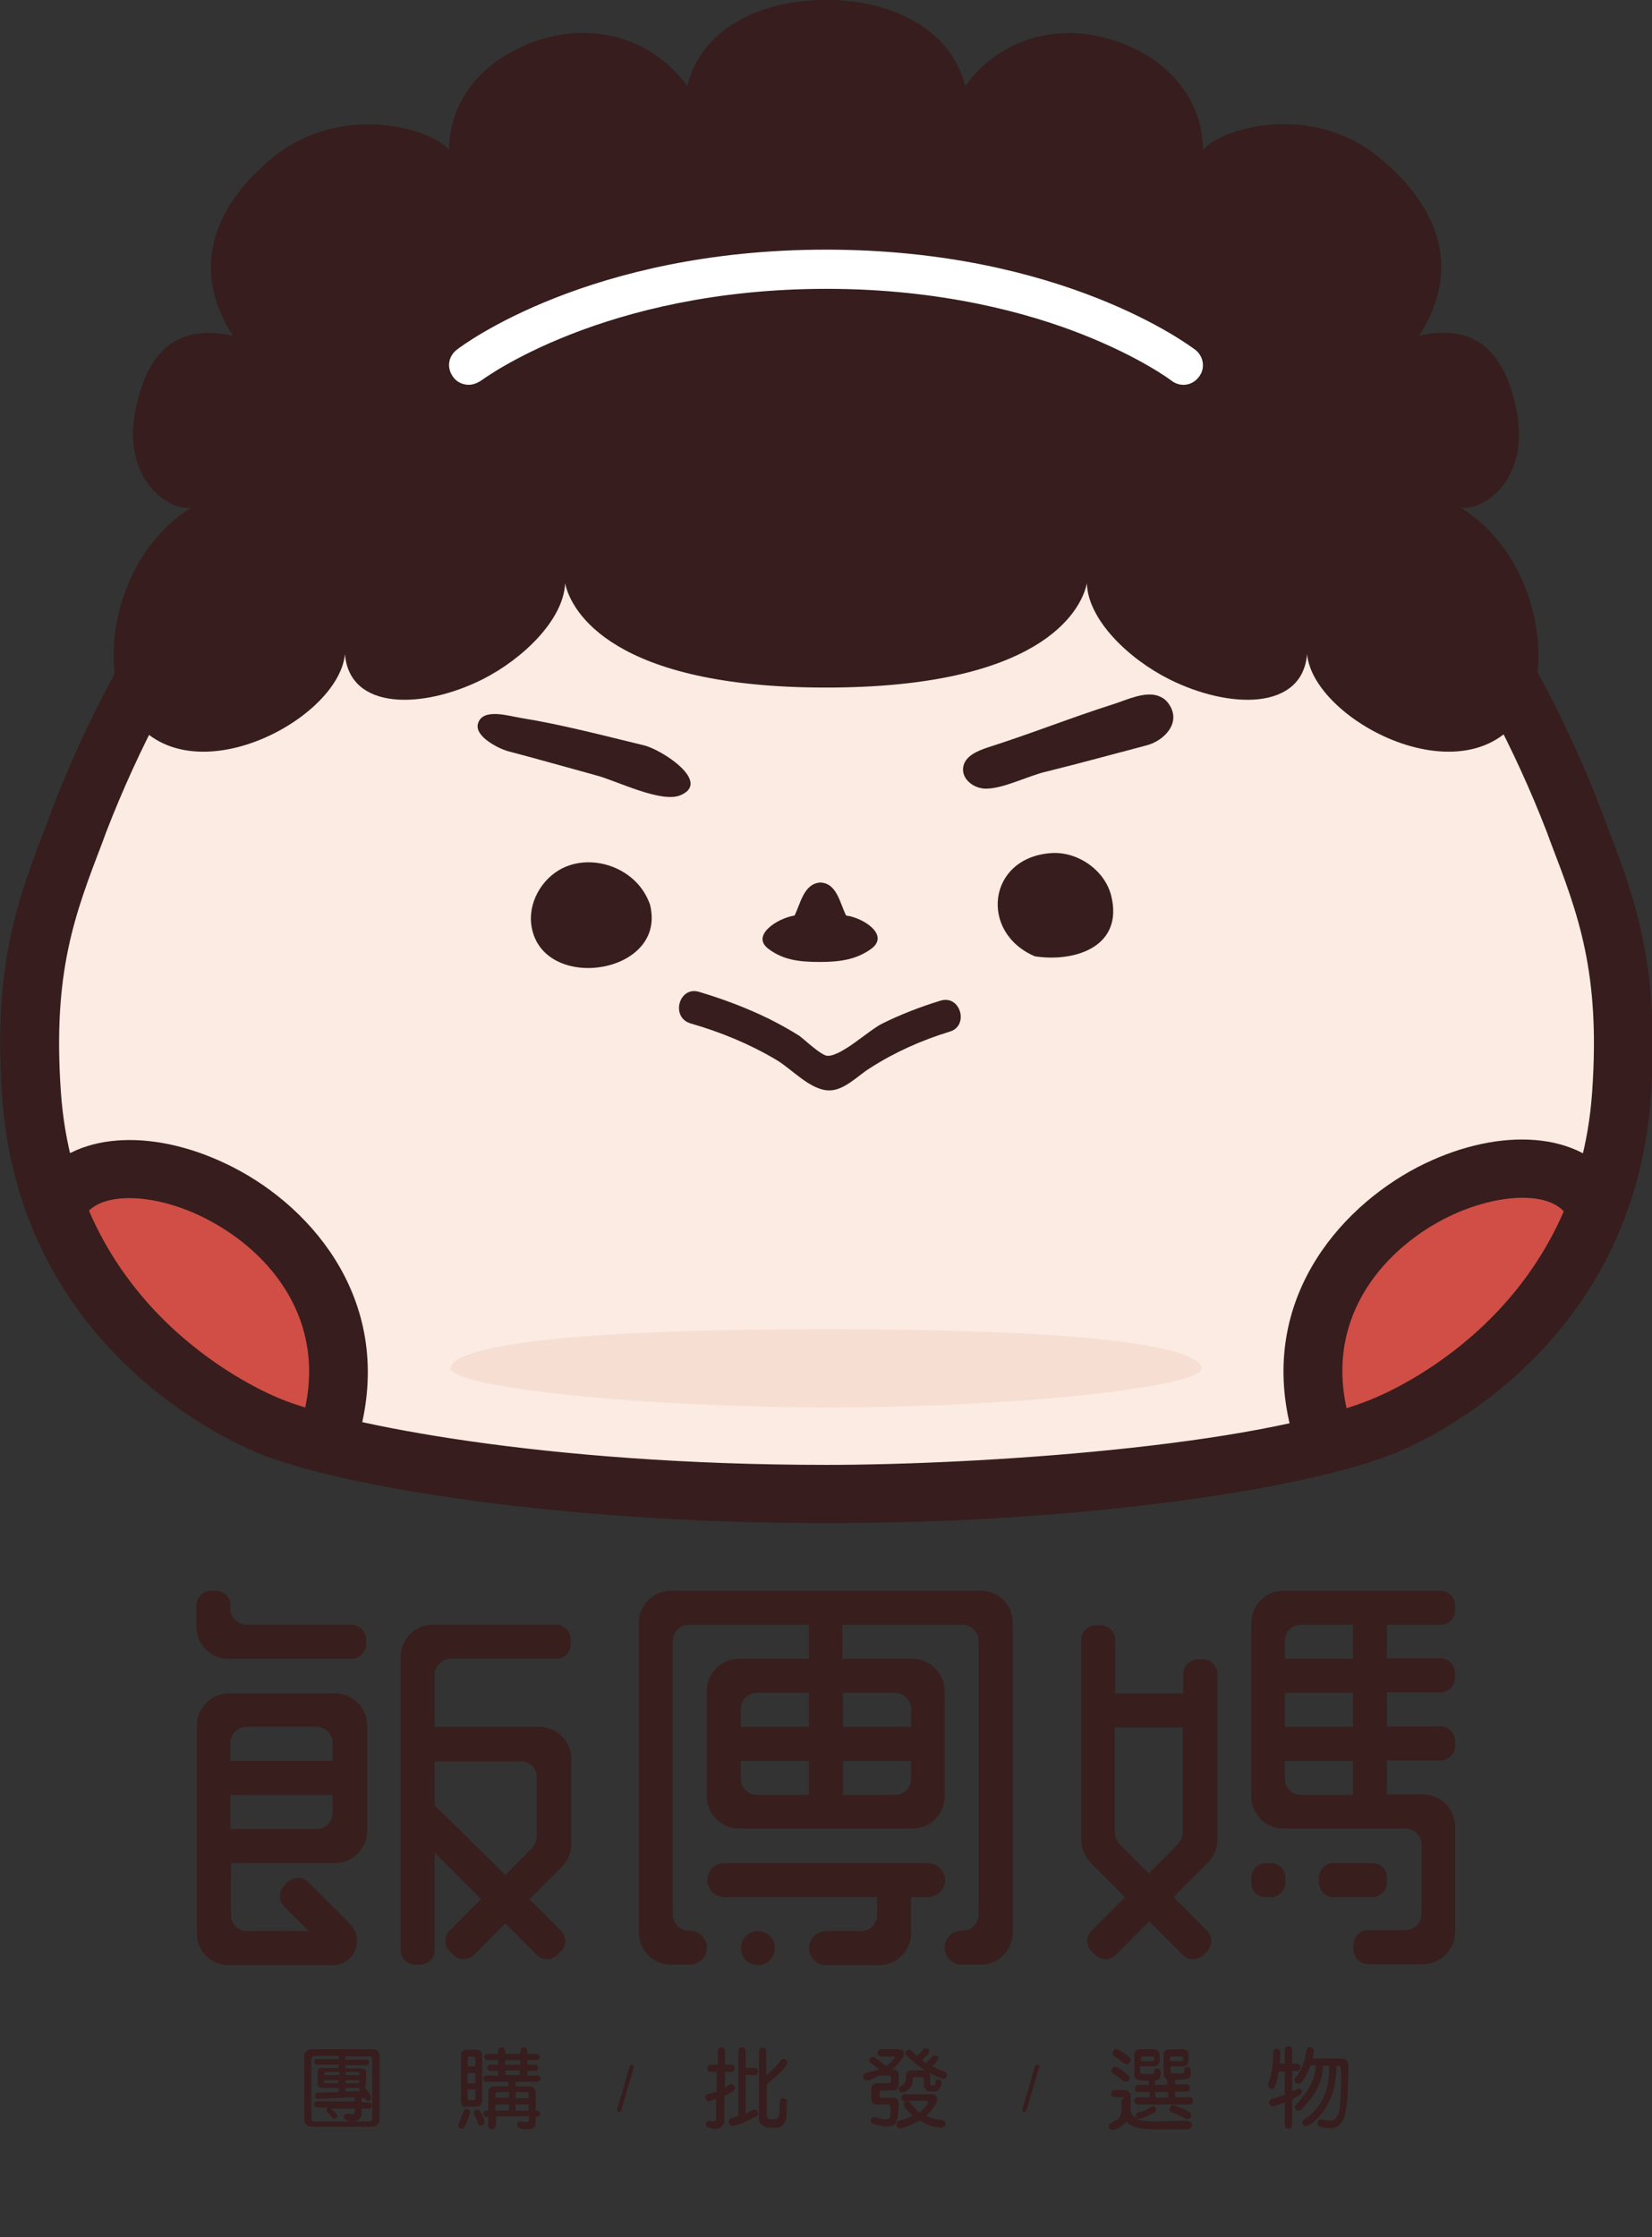 <?xml version="1.0" encoding="utf-8"?>
<!-- Generator: Adobe Illustrator 23.0.4, SVG Export Plug-In . SVG Version: 6.00 Build 0)  -->
<svg version="1.1" id="圖層_1" xmlns="http://www.w3.org/2000/svg" xmlns:xlink="http://www.w3.org/1999/xlink" x="0px" y="0px"
	 viewBox="0 0 320.4 433.7" style="enable-background:new 0 0 320.4 433.7;" xml:space="preserve">
<rect x="0" y="0" width="320.4" height="433.7" fill="#333333" stroke="none"/>
<style type="text/css">
	.st0{fill:#371D1D;}
	.st1{fill:#391E1E;}
	.st2{fill:#FBEBE2;}
	.st3{opacity:0.5;fill:#F2D2C2;}
	.st4{fill:#D04E45;}
	.st5{fill:#FFFFFF;}
</style>
<g>
	<g>
		<g>
			<path class="st0" d="M60.3,412.3c-0.3,0-0.6-0.1-0.9-0.4c-0.3-0.3-0.4-0.6-0.4-0.9v-12.4c0-0.3,0.1-0.6,0.4-0.9
				c0.3-0.2,0.5-0.4,0.9-0.4h12.1c0.4,0,0.7,0.1,0.9,0.4c0.2,0.2,0.3,0.5,0.3,0.9v12.4c0,0.3-0.1,0.6-0.4,0.9
				c-0.2,0.2-0.5,0.4-0.9,0.4H60.3z M63.5,408.6h-2c-0.2,0-0.3-0.1-0.4-0.2c-0.1-0.1-0.2-0.2-0.2-0.4c0-0.2,0.1-0.3,0.2-0.4
				c0.1-0.1,0.2-0.2,0.4-0.2h7.3v-0.8l-7,0.3c-0.2,0-0.3,0-0.5-0.1c-0.1-0.1-0.2-0.3-0.2-0.4c0-0.2,0.1-0.3,0.1-0.5
				c0.1-0.1,0.3-0.2,0.5-0.2l4-0.1v-0.8h-3.4c-0.2,0-0.4-0.1-0.5-0.3c-0.2-0.2-0.2-0.4-0.2-0.6v-2.3c0-0.2,0.1-0.4,0.2-0.5
				c0.2-0.2,0.3-0.2,0.5-0.2h3.4v-0.6h-4.2c-0.2,0-0.3-0.1-0.4-0.2c-0.1-0.1-0.2-0.2-0.2-0.4c0-0.2,0.1-0.3,0.2-0.4
				c0.1-0.1,0.2-0.1,0.4-0.1h4.2v-0.6h-4.8c-0.1,0-0.2,0-0.3,0.2c-0.1,0.1-0.2,0.2-0.2,0.4v11.6c0,0.1,0.1,0.3,0.1,0.3
				c0.1,0.1,0.2,0.2,0.4,0.2h10.9c0.2,0,0.3-0.1,0.3-0.2c0.1-0.1,0.1-0.2,0.1-0.3v-11.6c0-0.2-0.1-0.3-0.1-0.4
				c-0.1-0.1-0.2-0.1-0.3-0.1H67v0.6h4c0.2,0,0.3,0.1,0.4,0.1c0.1,0.1,0.2,0.2,0.2,0.4c0,0.2-0.1,0.3-0.2,0.4
				c-0.1,0.1-0.2,0.2-0.4,0.2h-4v0.6h3.1c0.3,0,0.5,0.1,0.7,0.2c0.2,0.1,0.2,0.3,0.2,0.5v2.3c0,0.2-0.1,0.4-0.3,0.7h0
				c0.9,1,1.3,1.7,1.3,2.1c-0.1,0.2-0.2,0.3-0.3,0.4c-0.2,0.1-0.3,0.1-0.4,0.1c-0.2-0.1-0.3-0.2-0.4-0.3l-0.1-0.2h-0.7v0v0.8h1.5
				c0.2,0,0.3,0.1,0.4,0.2c0.1,0.1,0.1,0.2,0.1,0.4c0,0.2,0,0.3-0.1,0.4c-0.1,0.1-0.2,0.2-0.4,0.2h-1.5v1c0,0.6-0.3,1-0.7,1.3
				c-0.5,0.3-1.3,0.3-2.1,0c-0.2-0.1-0.4-0.2-0.5-0.3c-0.1-0.1-0.1-0.3-0.1-0.5c0.1-0.5,0.4-0.6,0.9-0.5c0.5,0.1,0.9,0.1,1,0.1
				c0.1-0.1,0.2-0.2,0.2-0.4v-0.7h-4.6l0,0c0.8,0.7,1.3,1.2,1.2,1.5c0,0.2-0.1,0.3-0.2,0.4c-0.1,0.1-0.3,0.1-0.4,0.1
				c-0.2,0-0.3-0.1-0.4-0.3c-0.3-0.4-0.6-0.7-0.8-0.9c-0.2-0.1-0.3-0.3-0.3-0.4c0-0.2,0-0.3,0.2-0.4L63.5,408.6z M65.7,401.7h-2.4
				c-0.2,0-0.3,0-0.3,0.1c-0.1,0.1-0.1,0.2-0.1,0.3v0.2h2.9V401.7z M65.7,403.3h-2.9v0.2c0,0.1,0,0.2,0.1,0.3
				c0.1,0.1,0.2,0.1,0.3,0.1h2.4V403.3z M67,402.3h2.7v-0.2c0-0.1,0-0.2-0.1-0.3c-0.1-0.1-0.2-0.1-0.3-0.1H67V402.3z M67,403.9h2.3
				c0.2,0,0.3,0,0.3-0.1l0.1-0.3v-0.2H67V403.9z M69.7,404.8H67v0.7l2.9-0.1C69.8,405.1,69.7,404.9,69.7,404.8L69.7,404.8z"/>
			<path class="st0" d="M90.2,409c0.2-0.1,0.3-0.1,0.5-0.1c0.2,0.1,0.3,0.2,0.4,0.3c0.1,0.2,0.1,0.3,0,0.6c-0.2,0.7-0.5,1.5-1,2.5
				c-0.1,0.2-0.3,0.3-0.4,0.4c-0.2,0-0.3,0-0.5-0.1c-0.2-0.1-0.3-0.2-0.3-0.4c-0.1-0.2,0-0.3,0.1-0.6c0.4-0.9,0.7-1.6,0.9-2.2
				C89.9,409.3,90,409.1,90.2,409z M90.3,408.5c-0.3,0-0.5-0.1-0.6-0.3c-0.2-0.2-0.3-0.5-0.3-0.8v-9.1c0-0.3,0.1-0.5,0.3-0.6
				c0.2-0.2,0.4-0.3,0.6-0.3h2.1c0.3,0,0.6,0.1,0.8,0.3c0.2,0.2,0.3,0.4,0.3,0.6v9.1c0,0.3-0.1,0.5-0.3,0.7
				c-0.2,0.2-0.5,0.3-0.7,0.3H90.3z M92.2,400.7v-1.4c0-0.2,0-0.3-0.1-0.4c-0.1-0.1-0.2-0.2-0.4-0.2h-0.5c-0.2,0-0.3,0-0.4,0.1
				c-0.1,0.1-0.1,0.3-0.1,0.4v1.4H92.2z M92.2,403.9v-2h-1.5v2H92.2z M90.7,405.2v1.5c0,0.2,0.1,0.3,0.1,0.4
				c0.1,0.1,0.2,0.1,0.4,0.1h0.5c0.2,0,0.3-0.1,0.4-0.2c0.1-0.1,0.1-0.2,0.1-0.4v-1.5H90.7z M91.9,409.5c0-0.2,0.1-0.3,0.3-0.4
				c0.2-0.1,0.3-0.1,0.5-0.1c0.2,0.1,0.3,0.2,0.4,0.3c0.7,1.2,1,1.9,0.8,2.4c-0.1,0.2-0.2,0.3-0.4,0.3c-0.2,0.1-0.3,0.1-0.5,0
				c-0.2-0.1-0.3-0.2-0.3-0.4c-0.2-0.7-0.5-1.2-0.7-1.6C91.9,409.8,91.8,409.6,91.9,409.5z M96.1,412.1c0,0.2-0.1,0.4-0.2,0.5
				c-0.1,0.1-0.3,0.2-0.5,0.2c-0.2,0-0.3-0.1-0.5-0.2c-0.1-0.1-0.2-0.3-0.2-0.5v-1.7h-0.4c-0.2,0-0.3-0.1-0.4-0.2
				c-0.1-0.1-0.2-0.3-0.2-0.4c0-0.2,0.1-0.3,0.2-0.4c0.1-0.1,0.2-0.2,0.4-0.2h0.4v-3.6c0-0.3,0.1-0.6,0.3-0.8
				c0.2-0.2,0.5-0.4,0.8-0.3h2.8v-0.9h-4.3c-0.2,0-0.3,0-0.4-0.2c-0.1-0.1-0.2-0.3-0.2-0.4c0-0.2,0.1-0.3,0.2-0.4
				c0.1-0.1,0.2-0.2,0.4-0.2h2.3v-0.9h-1.5c-0.2,0-0.3,0-0.4-0.2c-0.1-0.1-0.2-0.3-0.2-0.4c0-0.2,0.1-0.3,0.2-0.4
				c0.1-0.1,0.3-0.2,0.4-0.2h1.5v-0.9h-2.1c-0.2,0-0.3-0.1-0.4-0.2c-0.1-0.1-0.2-0.3-0.2-0.4c0-0.2,0-0.3,0.2-0.4
				c0.1-0.1,0.3-0.2,0.4-0.2h2.1c0-0.6,0.1-1,0.2-1.1c0.1-0.1,0.3-0.2,0.5-0.2c0.2,0,0.3,0.1,0.5,0.2c0.1,0.1,0.2,0.5,0.2,1.1h2.9
				c0-0.6,0.1-1,0.2-1.1c0.1-0.1,0.3-0.2,0.5-0.2c0.2,0,0.3,0.1,0.5,0.2c0.1,0.1,0.2,0.5,0.2,1.1h1.8c0.2,0,0.3,0.1,0.4,0.2
				c0.1,0.1,0.2,0.2,0.2,0.4c0,0.2-0.1,0.3-0.2,0.4c-0.1,0.1-0.2,0.2-0.4,0.2h-1.8v0.9h1.5c0.2,0,0.3,0.1,0.4,0.2
				c0.1,0.1,0.2,0.3,0.2,0.4s-0.1,0.3-0.2,0.4c-0.1,0.1-0.2,0.2-0.4,0.2h-1.5v0.9h2c0.2,0,0.3,0.1,0.4,0.2c0.1,0.1,0.2,0.3,0.2,0.4
				s-0.1,0.3-0.2,0.4c-0.1,0.1-0.2,0.2-0.4,0.2H100v0.9h2.7c0.3,0,0.6,0.1,0.8,0.3c0.2,0.2,0.3,0.5,0.4,0.8v3.6h0.3
				c0.2,0,0.3,0.1,0.4,0.2c0.1,0.1,0.2,0.3,0.2,0.4c0,0.2-0.1,0.3-0.2,0.4c-0.1,0.1-0.2,0.2-0.4,0.2h-0.3v1.1c0,0.5-0.2,0.9-0.6,1.1
				c-0.2,0.1-0.5,0.2-0.8,0.2c-1.2,0-1.9-0.1-2.1-0.5c-0.1-0.2-0.1-0.3-0.1-0.5c0.1-0.4,0.4-0.6,0.9-0.5c0.6,0.1,0.9,0.2,1.1,0.1
				c0.2-0.1,0.3-0.3,0.3-0.5v-0.6h-6.4V412.1z M98.7,405.6h-2.1c-0.1,0-0.3,0.1-0.4,0.1c-0.1,0.1-0.1,0.2-0.1,0.3v0.7h2.6V405.6z
				 M98.7,409.2V408h-2.6v1.2H98.7z M100.8,399.4H98v0.9h2.9V399.4z M100.8,402.3v-0.9H98v0.9H100.8z M100,406.8h2.5V406
				c0-0.1,0-0.2-0.1-0.3c-0.1-0.1-0.2-0.1-0.3-0.1H100V406.8z M102.5,409.2V408H100v1.2H102.5z"/>
			<path class="st0" d="M122.4,400.3c0.1,0,0.2,0,0.3,0c0.1,0,0.2,0.1,0.2,0.2c0.1,0.1,0.1,0.2,0,0.4l-2.4,8.2
				c0,0.1-0.1,0.2-0.2,0.3c-0.1,0.1-0.2,0.1-0.4,0c-0.1-0.1-0.2-0.1-0.2-0.2c0-0.1,0-0.2,0-0.3l2.4-8.2
				C122.2,400.5,122.3,400.3,122.4,400.3z"/>
			<path class="st0" d="M139.2,401.7h-1.3c-0.2,0-0.4-0.1-0.5-0.2c-0.1-0.1-0.2-0.3-0.2-0.5c0-0.2,0.1-0.4,0.2-0.5
				c0.1-0.1,0.3-0.2,0.5-0.2h1.3v-2.6c0-0.3,0.1-0.4,0.2-0.6s0.3-0.2,0.5-0.2c0.2,0,0.4,0.1,0.5,0.2c0.2,0.1,0.2,0.3,0.2,0.6v2.6
				h1.2c0.2,0,0.4,0.1,0.5,0.2c0.1,0.1,0.2,0.3,0.2,0.5c0,0.2-0.1,0.4-0.2,0.5c-0.1,0.2-0.3,0.2-0.5,0.2h-1.2v3l0.8-0.5
				c0.2-0.1,0.4-0.2,0.6-0.1c0.2,0.1,0.3,0.2,0.4,0.3c0.1,0.2,0.2,0.4,0.1,0.6c-0.1,0.3-0.8,0.8-2,1.3v4.7c0,0.6-0.3,1.1-0.8,1.5
				c-0.3,0.2-0.7,0.2-1.4,0.2c-0.7-0.1-1.1-0.3-1.3-0.5c-0.1-0.2-0.1-0.4-0.1-0.5c0.2-0.5,0.5-0.6,0.9-0.5c0.5,0.1,0.8,0.1,0.9,0
				c0.1-0.1,0.2-0.3,0.2-0.5v-3.8l-1.2,0.4c-0.2,0.1-0.4,0.1-0.5,0c-0.2-0.1-0.3-0.2-0.3-0.4c-0.1-0.2-0.1-0.4,0-0.6
				c0.1-0.2,0.2-0.3,0.5-0.3l1.6-0.5V401.7z M143.2,397.6c0-0.2,0.1-0.4,0.2-0.5c0.1-0.1,0.3-0.2,0.5-0.2c0.2,0,0.4,0.1,0.5,0.2
				c0.2,0.1,0.2,0.3,0.2,0.5v3.3h1.7c0.2,0,0.4,0.1,0.5,0.2c0.1,0.1,0.2,0.3,0.2,0.5c0,0.2-0.1,0.4-0.2,0.5
				c-0.1,0.2-0.3,0.2-0.5,0.2h-1.7v7.5l1.3-0.7c0.2-0.1,0.4-0.2,0.6-0.1c0.2,0,0.3,0.1,0.4,0.3c0.1,0.2,0.2,0.4,0.1,0.6
				c0,0.2-0.2,0.3-0.3,0.4l-0.6,0.3c-2.4,1.2-3.8,1.7-4.3,1.5c-0.2-0.1-0.3-0.2-0.4-0.5c-0.1-0.2-0.1-0.4,0-0.6
				c0.1-0.2,0.2-0.3,0.5-0.4l1.3-0.4V397.6z M151.4,399.5c0.2-0.2,0.3-0.3,0.5-0.3c0.2,0,0.3,0,0.5,0.1c0.2,0.1,0.2,0.3,0.3,0.5
				c0,0.7-1.3,2.1-4,4.3v6c0,0.2,0.1,0.4,0.2,0.6c0.2,0.1,0.3,0.2,0.6,0.2l1.1-0.1c0.4-0.2,0.6-0.7,0.6-1.7c0-1.3,0.1-2,0.2-2.1
				c0.1-0.2,0.3-0.2,0.5-0.2c0.2,0,0.4,0.1,0.5,0.2c0.2,0.1,0.2,0.3,0.2,0.6l-0.1,2.7c0,0.4-0.1,0.7-0.3,1.1
				c-0.2,0.4-0.4,0.7-0.8,0.9c-0.2,0.1-0.5,0.2-0.9,0.2h-1.5c-0.4,0-0.7-0.2-1-0.4c-0.5-0.3-0.8-0.8-0.8-1.4v-12.9
				c0-0.3,0.1-0.4,0.2-0.6c0.1-0.1,0.3-0.2,0.5-0.2c0.2,0,0.4,0.1,0.5,0.2c0.2,0.1,0.2,0.3,0.2,0.6v4.5
				C149.9,401.3,150.8,400.4,151.4,399.5z"/>
			<path class="st0" d="M168.2,403.3c-0.2,0-0.4,0-0.5-0.1c-0.2-0.1-0.2-0.3-0.3-0.5c0-0.2,0-0.4,0.1-0.5c0.1-0.1,0.3-0.2,0.5-0.3
				l2.5-0.7l-0.9-0.7c-0.7-0.5-1-0.8-1-0.9c-0.1-0.2,0-0.3,0.1-0.5c0.1-0.2,0.3-0.3,0.4-0.3c0.2,0,0.4,0,0.6,0.1
				c1.3,0.9,2,1.5,2.1,1.7l0.1-0.1c0.8-0.5,1.3-1,1.6-1.5c0.1-0.1,0.1-0.2,0-0.2c-0.1-0.1-0.1-0.1-0.3-0.1h-2.3
				c-0.2,0-0.4-0.1-0.5-0.2c-0.1-0.1-0.2-0.3-0.2-0.5c0-0.2,0.1-0.4,0.2-0.5c0.1-0.1,0.3-0.2,0.5-0.2h3.4c0.3,0,0.5,0.1,0.7,0.2
				c0.2,0.1,0.3,0.3,0.3,0.5c0.1,0.2,0,0.4-0.1,0.7c-0.5,0.8-1.2,1.7-2.2,2.5h0.3c0.3,0,0.5,0.1,0.7,0.3c0.2,0.2,0.3,0.5,0.3,0.7v2
				c0,0.3-0.1,0.5-0.3,0.7c-0.2,0.3-0.5,0.4-0.8,0.4h-2.2c-0.3,0-0.4,0.1-0.4,0.4v0.6c0,0.3,0.1,0.4,0.4,0.4h2.2
				c0.3,0,0.6,0.1,0.8,0.3c0.2,0.2,0.3,0.5,0.3,0.9l-0.1,1.4c-0.1,1.4-0.3,2.3-0.7,2.6c-0.4,0.3-1.1,0.4-2.1,0.3
				c-1.4-0.2-2.2-0.4-2.4-0.7c-0.1-0.2-0.1-0.4-0.1-0.5c0.1-0.2,0.2-0.4,0.3-0.5c0.2-0.1,0.4-0.1,0.6,0c0.9,0.3,1.6,0.4,2.1,0.4
				c0.3,0,0.4-0.1,0.6-0.3c0.1-0.2,0.2-0.3,0.2-0.5c0.1-1.2,0-1.9-0.1-2c-0.1-0.1-0.1-0.1-0.2-0.1h-2.4c-0.3,0-0.5-0.1-0.7-0.3
				c-0.2-0.2-0.3-0.4-0.3-0.7v-2.1c0-0.3,0.1-0.5,0.3-0.7c0.2-0.2,0.4-0.3,0.7-0.3h2.4c0.2,0,0.4-0.1,0.4-0.4v-0.7
				c0-0.3-0.1-0.4-0.4-0.4h-2.1C169.7,402.9,169,403.2,168.2,403.3z M174.8,412.6c-0.2,0.1-0.4,0-0.6-0.1c-0.2-0.1-0.3-0.3-0.3-0.5
				c0-0.2,0-0.4,0.1-0.6c0.1-0.2,0.3-0.2,0.5-0.3c0.8-0.2,1.6-0.5,2.6-0.9l-0.1,0c-1.2-1.2-1.8-2-1.7-2.3c0-0.2,0.1-0.3,0.3-0.4
				l0.3-0.1h-0.4c-0.2,0-0.4-0.1-0.5-0.2c-0.1-0.1-0.2-0.3-0.2-0.5c0-0.2,0.1-0.4,0.2-0.5c0.1-0.1,0.3-0.2,0.5-0.2h5.3
				c0.3,0,0.6,0.2,0.8,0.4c0.2,0.3,0.2,0.6,0.1,1c-0.4,1-1.2,2-2.1,2.8c0.8,0.4,1.8,0.7,3,0.8c0.2,0,0.4,0.1,0.6,0.3
				c0.1,0.2,0.2,0.3,0.2,0.5c0,0.2-0.1,0.4-0.3,0.5c-0.2,0.1-0.4,0.2-0.6,0.2c-1.5-0.1-2.9-0.6-4-1.4
				C177.1,411.8,175.9,412.3,174.8,412.6z M177,403.1v0.4c0,0.9-0.6,1.6-1.6,2.1c-0.2,0.1-0.4,0.1-0.6,0.1c-0.2-0.1-0.3-0.2-0.4-0.4
				c-0.2-0.4-0.1-0.7,0.4-0.9c0.6-0.3,0.9-0.8,0.9-1.4v-0.5c0-0.3,0.1-0.6,0.3-0.8c0.2-0.2,0.5-0.3,0.8-0.3h2.3c0.1,0,0.3,0,0.4,0.1
				l-0.4-0.3c-1.2-0.8-2.2-1.7-3.2-2.6c-0.2-0.2-0.3-0.3-0.3-0.5c0-0.2,0.1-0.3,0.2-0.5c0.2-0.1,0.3-0.2,0.5-0.2
				c0.2,0,0.4,0.1,0.6,0.3l0.9,0.9c0.5-0.5,0.9-0.8,1.2-1.2c0.1-0.2,0.3-0.3,0.5-0.3c0.2,0,0.3,0,0.5,0.1c0.2,0.1,0.2,0.3,0.2,0.5
				c0,0.3-0.4,0.9-1.4,1.7l0.8,0.6l1.1-1.2c0.1-0.2,0.3-0.3,0.5-0.3c0.2,0,0.3,0,0.5,0.1c0.2,0.1,0.2,0.3,0.3,0.4
				c0,0.3-0.4,0.9-1.2,1.6c0.7,0.3,1.4,0.7,2.3,1c0.2,0.1,0.4,0.2,0.5,0.4c0.1,0.2,0.1,0.4,0,0.6c-0.1,0.2-0.2,0.3-0.4,0.4
				c-0.3,0.1-1.3-0.3-3.1-1.2c0.2,0.2,0.3,0.5,0.3,0.8v1.3c0,0.1,0,0.2,0.1,0.3c0.1,0.1,0.2,0.1,0.3,0.1h0.2c0.2,0,0.3-0.1,0.3-0.1
				c0.1-0.1,0.1-0.2,0.1-0.4v0c0-0.2,0.1-0.4,0.2-0.5c0.1-0.1,0.3-0.2,0.4-0.2c0.2,0,0.3,0.1,0.4,0.2c0.1,0.1,0.2,0.3,0.2,0.5v0.1
				c0,0.6-0.3,1-0.7,1.4c-0.2,0.1-0.5,0.2-0.8,0.2h-0.7c-0.3,0-0.5-0.1-0.6-0.2c-0.4-0.3-0.7-0.7-0.6-1.1v-1.1
				c0-0.1-0.1-0.3-0.1-0.3c-0.1-0.1-0.2-0.1-0.3-0.1h-1.2C177.1,402.7,176.9,402.8,177,403.1z M178.3,409.6c0.8-0.6,1.4-1.3,1.7-2
				v-0.2l-0.3-0.1h-3.6c0.2,0.1,0.3,0.2,0.4,0.3c0.4,0.6,0.9,1.1,1.3,1.5L178.3,409.6z"/>
			<path class="st0" d="M201,400.3c0.1,0,0.2,0,0.3,0c0.1,0,0.2,0.1,0.2,0.2c0.1,0.1,0.1,0.2,0,0.4l-2.4,8.2c0,0.1-0.1,0.2-0.2,0.3
				c-0.1,0.1-0.2,0.1-0.4,0c-0.1-0.1-0.2-0.1-0.2-0.2c0-0.1,0-0.2,0-0.3l2.4-8.2C200.8,400.5,200.9,400.3,201,400.3z"/>
			<path class="st0" d="M217.9,407c0-0.2,0-0.3-0.1-0.3c-0.1-0.1-0.2-0.2-0.4-0.1h-1.1c-0.3,0-0.5-0.1-0.6-0.2
				c-0.1-0.2-0.2-0.3-0.2-0.5c0-0.2,0.1-0.4,0.2-0.5c0.1-0.1,0.3-0.2,0.6-0.2h1.8c0.4,0,0.7,0.1,0.9,0.4c0.2,0.2,0.3,0.5,0.3,0.9
				v2.9c0,0.3,0.2,0.6,0.6,0.9l0.7,0.5c-0.2-0.1-0.3-0.3-0.3-0.5c0-0.2,0-0.3,0.1-0.5c0.1-0.2,0.3-0.2,0.5-0.3
				c0.8-0.1,1.6-0.5,2.3-1c0.2-0.1,0.4-0.2,0.5-0.2c0.2,0,0.3,0.1,0.4,0.3c0.1,0.1,0.1,0.3,0.1,0.5c0,0.2-0.1,0.3-0.3,0.5l-0.1,0
				c-1.4,0.8-2.5,1.2-3.3,1.2c0.7,0.3,2,0.5,3.8,0.5l4-0.1c1.5-0.1,2.4,0,2.6,0.2c0.1,0.1,0.2,0.3,0.3,0.5c0,0.2-0.1,0.4-0.2,0.6
				c-0.2,0.2-0.4,0.3-0.7,0.3h-6.9c-2.4,0-4.1-0.5-5-1.5c-0.2,0.3-0.5,0.6-0.9,0.9c-0.9,0.6-1.6,0.9-2,0.7c-0.2-0.1-0.3-0.2-0.4-0.4
				c-0.1-0.5,0.1-0.8,0.5-1l1-0.5c0.5-0.3,0.8-0.9,0.9-1.6V407z M215.6,401.6c-0.1-0.2,0-0.4,0.1-0.5c0.1-0.2,0.2-0.3,0.4-0.4
				c0.2-0.1,0.4,0,0.6,0.1c0.6,0.4,1.3,0.8,2.1,1.5c0.2,0.2,0.3,0.4,0.3,0.5c0,0.2-0.1,0.4-0.2,0.6c-0.2,0.1-0.3,0.2-0.5,0.2
				s-0.4-0.1-0.6-0.2c-0.7-0.6-1.3-1-1.8-1.3C215.8,401.9,215.6,401.8,215.6,401.6z M215.8,398.3c0-0.2,0-0.4,0.1-0.6
				c0.1-0.2,0.2-0.3,0.4-0.4c0.2-0.1,0.4,0,0.6,0.1c0.6,0.3,1.4,0.8,2.1,1.4c0.2,0.2,0.3,0.4,0.3,0.5c0,0.2,0,0.4-0.2,0.6
				c-0.2,0.2-0.3,0.2-0.5,0.3c-0.2,0-0.4-0.1-0.6-0.2c-0.7-0.6-1.3-1-1.8-1.3C216,398.6,215.8,398.4,215.8,398.3z M222.8,405.6h-2
				c-0.2,0-0.4-0.1-0.5-0.2c-0.1-0.1-0.2-0.3-0.2-0.5c0-0.2,0.1-0.3,0.2-0.5c0.1-0.1,0.3-0.2,0.5-0.2h2v-0.8c-1.4,0-2.2-0.1-2.5-0.4
				c-0.2-0.2-0.3-0.5-0.3-0.9v-3.8c0-0.3,0.1-0.5,0.3-0.7c0.2-0.2,0.4-0.3,0.6-0.3h2.9c0.3,0,0.6,0.1,0.8,0.3
				c0.2,0.2,0.3,0.5,0.3,0.8v1.1c0,0.3-0.1,0.5-0.3,0.8c-0.2,0.2-0.5,0.3-0.8,0.3h-2.7v1.1c0,0.2,0.1,0.2,0.2,0.3
				c0.1,0.1,0.3,0.1,0.5,0.1h1.5c0.4,0,0.6-0.2,0.6-0.5c0-0.2,0-0.3,0.1-0.4c0.1-0.1,0.2-0.2,0.4-0.2c0.2,0,0.3,0.1,0.5,0.2
				c0.1,0.1,0.2,0.2,0.2,0.4c0.1,0.7-0.1,1.2-0.3,1.5c-0.2,0.1-0.4,0.2-0.8,0.3v0.8h2.4v-1c-0.2-0.1-0.3-0.2-0.4-0.3
				c-0.2-0.2-0.3-0.5-0.3-0.9v-3.7c0-0.3,0.1-0.5,0.3-0.7c0.2-0.2,0.4-0.3,0.6-0.3h2.8c0.3,0,0.6,0.1,0.8,0.3
				c0.2,0.2,0.3,0.5,0.3,0.8v1.1c0,0.3-0.1,0.5-0.3,0.8c-0.2,0.2-0.5,0.3-0.8,0.3H227v1c0,0.2,0,0.3,0.2,0.3l0.5,0.1h1.4
				c0.4,0,0.6-0.2,0.6-0.6c0-0.2,0-0.3,0.1-0.5c0.1-0.1,0.2-0.2,0.4-0.2c0.2,0,0.3,0.1,0.5,0.2c0.1,0.1,0.2,0.3,0.2,0.4
				c0.1,0.7,0,1.3-0.3,1.6c-0.3,0.2-1.2,0.3-2.7,0.3v0.9h2.2c0.2,0,0.4,0.1,0.5,0.2c0.1,0.1,0.2,0.3,0.2,0.5c0,0.2-0.1,0.3-0.2,0.5
				c-0.1,0.1-0.3,0.2-0.5,0.2h-2.2v1.1h2.8c0.2,0,0.4,0.1,0.5,0.2c0.1,0.1,0.2,0.3,0.2,0.5c0,0.2-0.1,0.3-0.2,0.5
				c-0.1,0.1-0.3,0.2-0.5,0.2h-10c-0.2,0-0.4-0.1-0.5-0.2c-0.1-0.1-0.2-0.3-0.2-0.5c0-0.2,0.1-0.3,0.2-0.5c0.1-0.1,0.3-0.2,0.5-0.2
				h2.3V405.6z M221.3,399.6h2.3l0.2-0.1l0.1-0.2v-0.2c0-0.1-0.1-0.2-0.1-0.3c-0.1-0.1-0.2-0.1-0.3-0.1h-1.8c-0.1,0-0.2,0-0.3,0.1
				c-0.1,0.1-0.1,0.2-0.1,0.3V399.6z M226.5,406.7v-1.1h-2.4v1.1H226.5z M226.9,409.2c-0.1-0.2-0.1-0.3,0-0.6
				c0.1-0.2,0.2-0.3,0.3-0.4c0.2-0.1,0.4-0.1,0.6,0c0.8,0.3,1.7,0.6,2.8,1.2c0.2,0.1,0.3,0.3,0.4,0.5c0.1,0.2,0,0.4-0.1,0.6
				c-0.1,0.2-0.3,0.3-0.4,0.3c-0.2,0.1-0.4,0-0.6-0.1c-1-0.5-1.8-0.9-2.4-1.1C227.1,409.5,227,409.4,226.9,409.2z M227,399.6h2.2
				l0.2-0.1l0.1-0.2v-0.2c0-0.1-0.1-0.2-0.1-0.3c-0.1-0.1-0.2-0.1-0.3-0.1h-1.8c-0.1,0-0.2,0-0.3,0.1c-0.1,0.1-0.1,0.2-0.1,0.3
				V399.6z"/>
			<path class="st0" d="M249.2,401.6h-1.2c-0.3,2-0.7,3.1-1.1,3.3c-0.2,0.1-0.3,0.1-0.5,0c-0.2-0.1-0.3-0.2-0.4-0.4
				c-0.1-0.2-0.1-0.4,0-0.6c0.6-1.5,0.9-3.3,0.9-5.4V398c0-0.2,0.1-0.4,0.2-0.6c0.1-0.1,0.3-0.2,0.5-0.2c0.2,0,0.3,0.1,0.5,0.2
				c0.2,0.2,0.2,0.3,0.2,0.6v0.5l-0.1,1.6h1v-2.7c0-0.2,0.1-0.4,0.2-0.5c0.1-0.1,0.3-0.2,0.5-0.2s0.4,0.1,0.5,0.2
				c0.1,0.1,0.2,0.3,0.2,0.5v2.7h0.9c0.2,0,0.4,0.1,0.5,0.2c0.1,0.1,0.2,0.3,0.2,0.5s-0.1,0.4-0.2,0.5c-0.1,0.1-0.3,0.2-0.5,0.2
				h-0.9v4c0.7-0.4,1.2-0.6,1.4-0.6c0.2,0,0.3,0.2,0.4,0.3c0.1,0.2,0.1,0.3,0.1,0.5c-0.1,0.3-0.7,0.7-1.9,1.3v4.9
				c0,0.2-0.1,0.4-0.2,0.6c-0.1,0.1-0.3,0.2-0.5,0.2c-0.2,0-0.4-0.1-0.5-0.2c-0.1-0.1-0.2-0.3-0.2-0.6v-4.3l-2,0.7
				c-0.2,0.1-0.4,0.1-0.6,0c-0.2-0.1-0.3-0.2-0.4-0.4c-0.1-0.2-0.1-0.4,0-0.6c0.1-0.2,0.2-0.3,0.5-0.4c0.8-0.2,1.7-0.5,2.5-0.8
				V401.6z M256.6,400.4c0,2.1-0.7,4.1-2.1,6.1c-0.6,0.9-1.4,1.7-2.1,2.5c-0.2,0.1-0.4,0.2-0.6,0.2c-0.2,0-0.3-0.1-0.5-0.2l-0.2-0.3
				c-0.1-0.2,0.3-0.7,1-1.5c2-2.3,3.1-4.6,3.1-6.8h-1l-0.2,0.5c-0.8,1.9-1.5,3-2.1,3.1c-0.2,0-0.3-0.1-0.5-0.2
				c-0.2-0.1-0.3-0.3-0.3-0.5c0-0.2,0-0.4,0.2-0.5c1.1-1.4,1.8-3.2,2.1-5.3c0-0.2,0.1-0.4,0.3-0.5c0.2-0.1,0.3-0.2,0.5-0.1
				c0.2,0,0.4,0.1,0.5,0.3c0.2,0.2,0.1,0.8-0.1,1.9h5.4c0.3,0,0.6,0,0.8,0.1c0.2,0.1,0.4,0.3,0.5,0.5c0.1,0.3,0.2,0.6,0.2,0.9
				c0,3.1-0.1,5.7-0.3,7.5c-0.2,1.3-0.4,2.2-0.7,2.9c-0.3,0.5-0.7,1-1.2,1.3c-0.3,0.2-0.8,0.3-1.4,0.3c-0.6,0-1.2-0.1-1.8-0.3
				c-0.2-0.1-0.4-0.2-0.5-0.3c-0.1-0.2-0.1-0.4,0-0.6c0.1-0.4,0.5-0.6,0.9-0.5c1.1,0.3,1.8,0.3,2.2,0.1c0.4-0.3,0.7-0.7,0.9-1.2
				c0.3-0.7,0.5-3.2,0.5-7.4c0-1-0.1-1.6-0.1-1.7c-0.1-0.1-0.2-0.2-0.4-0.2h-0.4v0.3c-0.1,4.6-1.6,8.1-4.4,10.6
				c-0.8,0.6-1.3,0.8-1.6,0.8c-0.2,0-0.4-0.2-0.5-0.3c-0.2-0.4-0.1-0.8,0.4-1.1c3.1-2,4.7-5.3,4.7-10v-0.3H256.6z"/>
		</g>
		<g>
			<path class="st1" d="M110.7,318.8v-1c0-1.5-1.3-2.8-2.8-2.8H83.9c-3.4,0-6.2,2.8-6.2,6.2v56.9c0,1.5,1.3,2.8,2.8,2.8h1
				c1.5,0,2.8-1.3,2.8-2.8v-18.9l9,9l-6.1,6.1c-1.1,1.1-1.1,2.9,0,4l0.7,0.7c1.1,1.1,2.9,1.1,4,0l6.1-6.1l6.1,6.1
				c1.1,1.1,2.9,1.1,4,0l0.7-0.7c1.1-1.1,1.1-2.9,0-4l-6.1-6.1l6.3-6.3c1.2-1.2,1.8-2.8,1.8-4.4v-16.5c0-3.4-2.8-6.2-6.2-6.2H84.3
				v-10.1c0-1.7,1.4-3.1,3.1-3.1h20.5C109.4,321.6,110.7,320.4,110.7,318.8z M104.1,344.5v11.2c0,1.1-0.4,2.2-1.2,2.9l-4.9,4.9
				L84.3,350v-8.5H101C102.7,341.4,104.1,342.8,104.1,344.5z M41.9,308.4h-1c-1.5,0-2.8,1.3-2.8,2.8v4.2c0,3.4,2.8,6.2,6.2,6.2h23.9
				c1.5,0,2.8-1.3,2.8-2.8v-1c0-1.5-1.3-2.8-2.8-2.8H47.8c-1.7,0-3.1-1.4-3.1-3.1v-0.7C44.7,309.7,43.5,308.4,41.9,308.4z M44.4,381
				h20.2c1.2,0,2.4-0.5,3.3-1.4l0,0c1.8-1.8,1.8-4.8,0-6.6l-8.1-8.1c-1.1-1.1-2.9-1.1-4,0l-0.7,0.7c-1.1,1.1-1.1,2.9,0,4l4.8,4.8
				h-12c-1.7,0-3.1-1.4-3.1-3.1v-10.1h20.2c3.4,0,6.2-2.8,6.2-6.2v-20.5c0-3.4-2.8-6.2-6.2-6.2H44.4c-3.4,0-6.2,2.8-6.2,6.2v40.3
				C38.1,378.2,40.9,381,44.4,381z M47.8,334.8h13.6c1.7,0,3.1,1.4,3.1,3.1v3.5H44.7v-3.5C44.7,336.2,46.1,334.8,47.8,334.8z
				 M44.7,348h19.8v3.5c0,1.7-1.4,3.1-3.1,3.1H44.7V348z"/>
			<path class="st1" d="M229.5,328.3h-13.2v-10.4c0-1.5-1.3-2.8-2.8-2.8h-1c-1.5,0-2.8,1.3-2.8,2.8v38.8c0,1.7,0.7,3.2,1.8,4.4
				l6.7,6.7l-6.5,6.5c-1.1,1.1-1.1,2.9,0,4l0.7,0.7c1.1,1.1,2.9,1.1,4,0l6.5-6.5l6.5,6.5c1.1,1.1,2.9,1.1,4,0l0.7-0.7
				c1.1-1.1,1.1-2.9,0-4l-6.5-6.5l6.7-6.7c1.2-1.2,1.8-2.8,1.8-4.4v-32.2c0-1.5-1.3-2.8-2.8-2.8h-1c-1.5,0-2.8,1.3-2.8,2.8V328.3z
				 M228.2,357.8l-5.4,5.4l-5.4-5.4c-0.8-0.8-1.2-1.8-1.2-2.9v-20h13.2v20C229.5,355.9,229,357,228.2,357.8z M266.2,361.2h-7.6
				c-1.5,0-2.8,1.3-2.8,2.8v1c0,1.5,1.3,2.8,2.8,2.8h7.6c1.5,0,2.8-1.3,2.8-2.8v-1C269,362.5,267.8,361.2,266.2,361.2z M245.5,367.8
				h1c1.5,0,2.8-1.3,2.8-2.8v-1c0-1.5-1.3-2.8-2.8-2.8h-1c-1.5,0-2.8,1.3-2.8,2.8v1C242.6,366.6,243.9,367.8,245.5,367.8z
				 M282.2,312.2v-1c0-1.5-1.3-2.8-2.8-2.8h-30.5c-3.4,0-6.2,2.8-6.2,6.2v6.9h0v6.6h0v6.6h0v6.6h0v7c0,3.4,2.8,6.2,6.2,6.2h0.4v0
				h13.2v0h6.6l3.5,0c1.7,0,3.1,1.4,3.1,3.1v13.5c0,1.7-1.4,3.1-3.1,3.1h-7.3c-1.5,0-2.8,1.3-2.8,2.8v1c0,1.5,1.3,2.8,2.8,2.8H276
				c3.4,0,6.2-2.8,6.2-6.2v-20.5c0-3.4-2.8-6.2-6.2-6.2h-7v-6.6h10.4c1.5,0,2.8-1.3,2.8-2.8v-1c0-1.5-1.3-2.8-2.8-2.8H269v-6.6h10.4
				c1.5,0,2.8-1.3,2.8-2.8v-1c0-1.5-1.3-2.8-2.8-2.8H269V315h10.4C281,315,282.2,313.8,282.2,312.2z M262.4,348h-10.1
				c-1.7,0-3.1-1.4-3.1-3.1v-3.5h13.2V348z M262.4,334.8h-13.2v-6.6h13.2V334.8z M262.4,321.6h-13.2v-3.5c0-1.7,1.4-3.1,3.1-3.1
				h10.1V321.6z"/>
			<g>
				<circle class="st1" cx="147" cy="377.7" r="3.3"/>
				<path class="st1" d="M190.2,308.4h-60.1c-3.4,0-6.2,2.8-6.2,6.2v60.1c0,3.4,2.8,6.2,6.2,6.2h3.7c1.8,0,3.3-1.5,3.3-3.3
					c0-1.8-1.5-3.3-3.3-3.3h-0.2c-1.7,0-3.1-1.4-3.1-3.1v-53.1c0-1.7,1.4-3.1,3.1-3.1l23.3,0v6.6h-13.6c-3.4,0-6.2,2.8-6.2,6.2v20.5
					c0,3.4,2.8,6.2,6.2,6.2l33.7,0c3.4,0,6.2-2.8,6.2-6.2l0-20.5c0-3.4-2.8-6.2-6.2-6.2h-13.6v-6.6l23.3,0c1.7,0,3.1,1.4,3.1,3.1
					v53.1c0,1.7-1.4,3.1-3.1,3.1h-0.2c-1.8,0-3.3,1.5-3.3,3.3c0,1.8,1.5,3.3,3.3,3.3h3.7c3.4,0,6.2-2.8,6.2-6.2v-60.1
					C196.5,311.2,193.7,308.4,190.2,308.4z M156.9,348h-10.1c-1.7,0-3.1-1.4-3.1-3.1v-3.5h13.2V348z M156.9,334.8h-13.2v-3.5
					c0-1.7,1.4-3.1,3.1-3.1h10.1V334.8z M176.7,344.9c0,1.7-1.4,3.1-3.1,3.1h-10.1v-6.6h13.2V344.9z M173.6,328.2
					c1.7,0,3.1,1.4,3.1,3.1v3.5h-13.2v-6.6H173.6z"/>
				<path class="st1" d="M183.3,364.5c0-1.8-1.5-3.3-3.3-3.3h-39.5c-1.8,0-3.3,1.5-3.3,3.3v0c0,1.8,1.5,3.3,3.3,3.3h29.6v3.5
					c0,1.7-1.4,3.1-3.1,3.1h-6.8c-1.8,0-3.3,1.5-3.3,3.3c0,1.8,1.5,3.3,3.3,3.3h10.3c3.4,0,6.2-2.8,6.2-6.2v-7h3.3
					C181.8,367.8,183.3,366.3,183.3,364.5L183.3,364.5z"/>
			</g>
		</g>
	</g>
	<g>
		<g>
			<path class="st2" d="M305.1,159.3c-6-15.5-14.5-32.1-23.3-43.6s-12.1-17.2-21.9-26.4c-28-26.3-63.6-33.6-99.8-34.1
				C124,55.7,88.4,63,60.4,89.3c-9.7,9.2-13,14.9-21.9,26.4s-17.3,28.1-23.3,43.6C9.4,174.4,4.3,186.5,6,212
				c2.8,40.6,32.8,59,46.1,64.5c14.2,5.9,55,13.2,108,13.2s93.8-7.3,108-13.2c13.3-5.5,43.3-23.8,46.1-64.5
				C316.1,186.5,310.9,174.4,305.1,159.3z"/>
			<path class="st3" d="M160.2,257.7c-59.2,0-72.8,4.4-72.8,7.6c0,3.2,30.6,7.3,72.8,7.6c42.2-0.2,72.8-4.4,72.8-7.6
				C232.9,262.1,219.4,257.7,160.2,257.7z"/>
			<path class="st4" d="M64.2,276.4c10.5-38.6-39.3-60.1-51.8-44.8c0,0-1.1,14.8,16.2,29.6C45.8,275.9,64.2,276.4,64.2,276.4z"/>
			<path class="st4" d="M256.1,276.4c-10.5-38.6,39.3-60.1,51.8-44.8c0,0,1.1,14.8-16.2,29.6C274.5,275.9,256.1,276.4,256.1,276.4z"
				/>
			<path class="st0" d="M160.2,295.3c-50.7,0-93.8-6.9-110.2-13.6c-7.7-3.2-46.3-21.5-49.6-69.3c-1.8-25.7,3.2-38.5,8.9-53.3
				l0.7-1.9c6.7-17.5,15.5-33.9,24.1-45c2.2-2.8,4.1-5.4,5.7-7.6c5.3-7.1,9.1-12.2,16.8-19.5c25.1-23.6,58-35,103.6-35.7
				c0.1,0,0.1,0,0.2,0c45.5,0.7,78.4,12,103.6,35.7c7.7,7.2,11.5,12.4,16.8,19.5c1.7,2.2,3.5,4.8,5.7,7.6
				c8.6,11.1,17.4,27.5,24.1,45l0,0l0.7,1.9c5.7,14.8,10.6,27.5,8.9,53.3c-3.3,47.8-41.9,66.2-49.6,69.3
				C254,288.5,210.9,295.3,160.2,295.3z M160.2,60.9c-42.5,0.7-72.9,11-95.9,32.6c-6.9,6.5-10.3,11.1-15.4,17.9
				c-1.7,2.3-3.6,4.8-5.8,7.7c-7.8,10.1-16.2,25.9-22.5,42.2l-0.7,1.9c-5.4,14.1-9.7,25.2-8.1,48.4c2.8,41.1,36,56.9,42.6,59.6
				c11.9,4.9,51.2,12.8,105.9,12.8c29,0,83.4-3.5,105.9-12.8c6.6-2.7,39.8-18.5,42.6-59.6c1.6-23.2-2.7-34.3-8.1-48.4l-0.7-1.9
				c-6.3-16.3-14.7-32-22.5-42.2c-2.2-2.9-4.1-5.5-5.8-7.7c-5.1-6.9-8.5-11.4-15.4-18C233.1,71.9,202.7,61.5,160.2,60.9z"/>
			<path class="st0" d="M64.2,282.1c-0.5,0-1-0.1-1.5-0.2c-3-0.8-4.8-3.9-4-7c5.1-18.7-6.2-32.1-18.5-38.5c-9.6-5-19.9-5.5-23.4-1.2
				c-2,2.4-5.6,2.8-8,0.8c-2.4-2-2.8-5.6-0.8-8c7.2-8.7,22.5-9.3,37.4-1.6c15.5,8,31.1,26.3,24.3,51.6
				C69,280.4,66.7,282.1,64.2,282.1z"/>
			<path class="st0" d="M256.1,282.1c-2.5,0-4.8-1.7-5.5-4.2c-6.9-25.2,8.8-43.5,24.3-51.6c14.9-7.7,30.3-7.1,37.4,1.6
				c2,2.4,1.7,6-0.8,8c-2.4,2-6,1.7-8-0.8c-3.5-4.3-13.8-3.7-23.4,1.2c-12.3,6.4-23.6,19.8-18.5,38.5c0.8,3-1,6.2-4,7
				C257.1,282,256.6,282.1,256.1,282.1z"/>
		</g>
		<g>
			<path class="st0" d="M115.2,150.2c0.2,0.1,0.5,0.1,0.7,0.2c3.7,1,12.3,5.3,16,3.8c6.2-2.5-3.4-8.8-7-9.7
				c-7.9-1.9-15.8-4-23.8-5.3c-2.2-0.3-7.5-2.1-8.4,1.1c-0.7,2.5,4,4.8,5.7,5.3C104.1,147.1,109.7,148.7,115.2,150.2z"/>
			<path class="st0" d="M224.6,134.9c-2.6-0.9-6.1,0.8-8.6,1.6c-8.2,2.6-16.2,5.8-24.4,8.4c-2.1,0.7-4.5,1.7-4.8,3.9
				c-0.3,2.3,2.1,4.1,4.4,4.1c3.5,0,8.2-2.5,11.7-3.3c6.5-1.6,13-3.4,19.5-5.1c3.4-0.9,6.8-4.4,4.3-8
				C226.1,135.6,225.4,135.2,224.6,134.9z"/>
			<path class="st0" d="M164.1,177.5c-1.2-2.4-1.8-6.3-5-6.4c-3.2,0.2-3.8,4-5,6.4c-3.3,0.5-8.6,3.9-5,6.5c2.8,2.1,5.9,2.5,9.9,2.5
				s7.1-0.5,9.9-2.5C172.7,181.3,167.4,177.9,164.1,177.5z"/>
			<path class="st0" d="M125.8,174.7c-0.7-1.7-1.8-3.2-3.2-4.4c-3.5-3-8.6-4-12.8-2.3c-4.2,1.7-7.2,6.3-6.8,10.9
				c1.3,13.4,25.1,10.5,23.3-2.3C126.2,175.9,126.1,175.3,125.8,174.7z"/>
			<path class="st0" d="M203.8,165.4c-12.3,0.9-13.9,15.4-3.1,20c7.7,1.2,17.3-1.8,14.8-11.8C214.2,168.6,208.9,165,203.8,165.4z"/>
			<path class="st0" d="M182.4,194c-3.9,1.2-7.8,2.7-11.4,4.5c-2.7,1.4-7.6,6.1-10.4,6.2c-1.2,0.1-4.6-3.2-5.6-3.9
				c-1.9-1.2-3.9-2.3-5.9-3.3c-4.3-2.1-8.8-3.8-13.5-5.2c-3.9-1.2-5.6,4.9-1.7,6.1c5.9,1.7,11.5,4,16.7,7.1
				c2.9,1.7,6.5,5.8,10.1,5.9c3,0.1,5.7-2.9,8-4.3c4.8-3.1,10-5.4,15.5-7.1C188,198.9,186.3,192.8,182.4,194z"/>
		</g>
		<g>
			<path class="st0" d="M283.3,98.4c4,0.8,13.6-5.1,10.8-19c-2.9-14.4-11-16.1-18.9-14.3c7.1-10.8,6-23.1-7.4-34.3
				c-13.3-11.2-31-6-34.5-1.7c0-8.1-4.7-15-11.8-18.9c-8.7-4.8-19.1-5.3-27.6,0.1c-2.7,1.7-4.9,3.9-6.7,6.4
				C184.3,4.9,171.7-0.1,160.2,0c-11.5-0.1-24.1,4.9-26.9,16.7c-1.8-2.5-4.1-4.7-6.7-6.4c-8.5-5.4-18.9-5-27.6-0.1
				C91.8,14.1,87.1,21,87.1,29.1c-3.5-4.3-21.2-9.4-34.5,1.7s-14.5,23.5-7.4,34.3c-8-1.7-16-0.1-18.9,14.3
				c-2.8,13.8,6.8,19.8,10.8,19c-14.4,9.1-16.9,27.8-14,35.8c8.4,23.2,42.5,6.5,43.8-7.4c0.9,11,15.1,10.7,26.7,4.9
				c7.9-4,15.7-11.6,16-18.6c1.2,5.5,9.3,20.2,50.6,20.2s49.4-14.6,50.6-20.2c0.2,7,8,14.6,16,18.6c11.6,5.8,25.8,6.1,26.7-4.9
				c1.3,13.9,35.4,30.6,43.8,7.4C300.2,126.2,297.7,107.5,283.3,98.4z"/>
			<path class="st5" d="M90.9,74.6c-1.1,0-2.3-0.5-3-1.5c-1.3-1.7-1-4,0.7-5.3c1-0.8,25.7-19.4,71.6-19.4s70.5,18.6,71.6,19.4
				c1.7,1.3,2,3.7,0.7,5.3c-1.3,1.7-3.6,2-5.3,0.7c-0.1-0.1-6-4.5-17.1-8.9c-10.3-4.1-27.3-8.9-49.8-8.9c-43.3,0-66.7,17.6-67,17.8
				C92.5,74.3,91.7,74.6,90.9,74.6z"/>
		</g>
	</g>
</g>
</svg>
